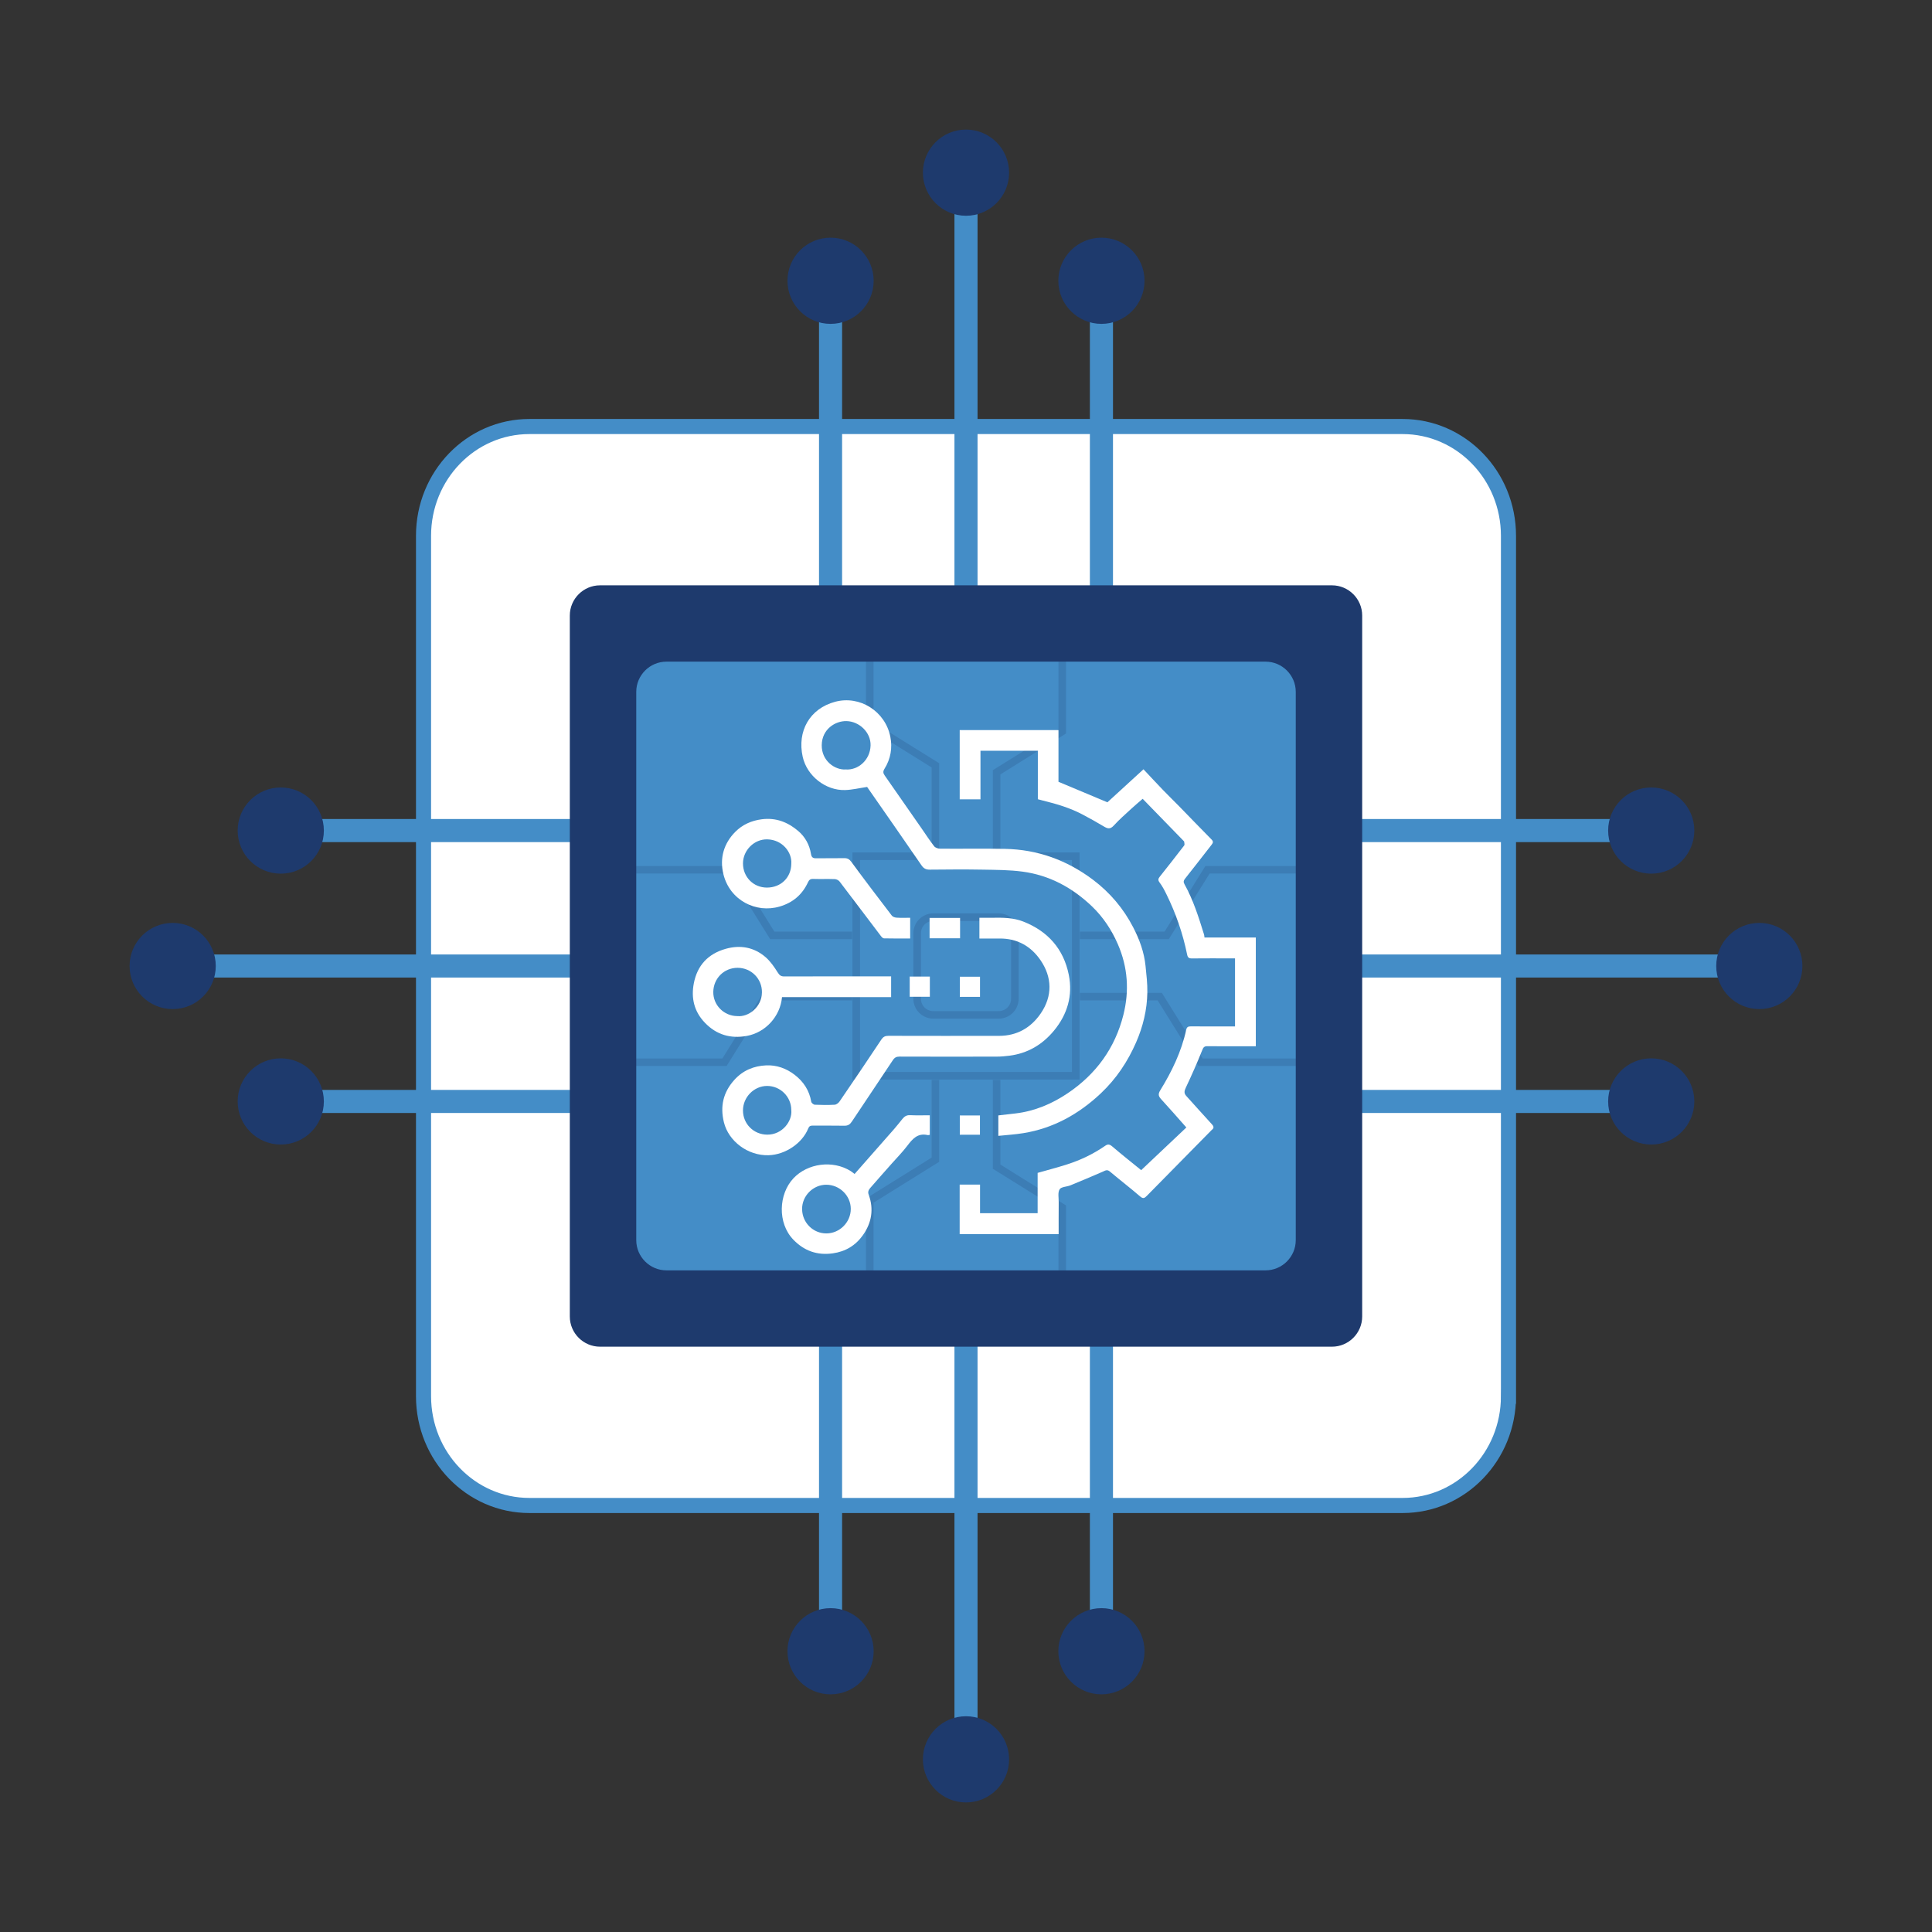 <?xml version="1.0" encoding="utf-8"?>
<!-- Generator: Adobe Illustrator 16.0.0, SVG Export Plug-In . SVG Version: 6.00 Build 0)  -->
<!DOCTYPE svg PUBLIC "-//W3C//DTD SVG 1.1//EN" "http://www.w3.org/Graphics/SVG/1.1/DTD/svg11.dtd">
<svg version="1.1" id="Layer_1" xmlns="http://www.w3.org/2000/svg" xmlns:xlink="http://www.w3.org/1999/xlink" x="0px" y="0px"
	 width="256px" height="256px" viewBox="0 0 256 256" enable-background="new 0 0 256 256" xml:space="preserve">
<rect x="0" y="0" width="256" height="256" fill="#333333" stroke="none"/>
<g>
	<g>
		<g>
			<g>
				<path fill="#FFFFFF" stroke="#448DC7" stroke-width="2" stroke-miterlimit="10" d="M199.881,185.004
					c0,7.997-6.281,14.48-14.026,14.48H70.147c-7.749,0-14.028-6.483-14.028-14.48V70.995c0-7.995,6.279-14.478,14.028-14.478
					h115.708c7.745,0,14.026,6.483,14.026,14.478V185.004z"/>
				<g>
					<g>
						<g>
							<g>
								<rect x="108.524" y="37.203" fill="#448DC7" width="3.058" height="54.334"/>
								<circle fill="#1E3A6D" cx="110.054" cy="37.203" r="5.71"/>
							</g>
							<g>
								<rect x="144.416" y="37.203" fill="#448DC7" width="3.06" height="54.334"/>
								<circle fill="#1E3A6D" cx="145.946" cy="37.203" r="5.71"/>
							</g>
						</g>
						<g>
							<rect x="126.47" y="22.88" fill="#448DC7" width="3.059" height="68.657"/>
							<circle fill="#1E3A6D" cx="128" cy="22.88" r="5.71"/>
						</g>
					</g>
					<g>
						<g>
							<g>
								<rect x="144.416" y="164.465" fill="#448DC7" width="3.06" height="54.332"/>
								<path fill="#1E3A6D" d="M140.236,218.797c0-3.153,2.558-5.707,5.709-5.707c3.155,0,5.711,2.554,5.711,5.707
									c0,3.155-2.556,5.711-5.711,5.711C142.794,224.508,140.236,221.952,140.236,218.797z"/>
							</g>
							<g>
								<rect x="108.524" y="164.465" fill="#448DC7" width="3.058" height="54.332"/>
								<path fill="#1E3A6D" d="M104.344,218.797c0-3.153,2.558-5.707,5.709-5.707c3.153,0,5.711,2.554,5.711,5.707
									c0,3.155-2.558,5.711-5.711,5.711C106.902,224.508,104.344,221.952,104.344,218.797z"/>
							</g>
						</g>
						<g>
							<rect x="126.47" y="164.465" fill="#448DC7" width="3.059" height="68.657"/>
							<circle fill="#1E3A6D" cx="128" cy="233.122" r="5.71"/>
						</g>
					</g>
				</g>
				<g>
					<g>
						<g>
							<g>
								<rect x="37.203" y="144.419" fill="#448DC7" width="54.333" height="3.057"/>
								<circle fill="#1E3A6D" cx="37.203" cy="145.946" r="5.71"/>
							</g>
							<g>
								<rect x="37.203" y="108.524" fill="#448DC7" width="54.333" height="3.06"/>
								<circle fill="#1E3A6D" cx="37.203" cy="110.054" r="5.71"/>
							</g>
						</g>
						<g>
							<rect x="22.88" y="126.473" fill="#448DC7" width="68.656" height="3.058"/>
							<circle fill="#1E3A6D" cx="22.88" cy="128" r="5.71"/>
						</g>
					</g>
					<g>
						<g>
							<g>
								<rect x="164.465" y="108.524" fill="#448DC7" width="54.332" height="3.06"/>
								<circle fill="#1E3A6D" cx="218.797" cy="110.054" r="5.71"/>
							</g>
							<g>
								<rect x="164.465" y="144.419" fill="#448DC7" width="54.332" height="3.057"/>
								<circle fill="#1E3A6D" cx="218.797" cy="145.946" r="5.71"/>
							</g>
						</g>
						<g>
							<rect x="164.465" y="126.473" fill="#448DC7" width="68.654" height="3.058"/>
							<circle fill="#1E3A6D" cx="233.119" cy="128" r="5.71"/>
						</g>
					</g>
				</g>
				<g>
					<g>
						<path fill="#1E3A6D" d="M180.496,174.443c0,2.2-1.8,4-4,4H79.503c-2.2,0-4-1.8-4-4V81.559c0-2.2,1.8-4,4-4h96.993
							c2.2,0,4,1.8,4,4V174.443z"/>
					</g>
					<g>
						<path fill="#448DC7" d="M171.694,164.329c0,2.2-1.8,4-4,4H88.307c-2.2,0-4-1.8-4-4V91.671c0-2.2,1.8-4,4-4h79.388
							c2.2,0,4,1.8,4,4V164.329z"/>
					</g>
				</g>
			</g>
			<g opacity="0.2">
				<rect x="113.456" y="113.456" fill="none" stroke="#1E3A6D" stroke-miterlimit="10" width="29.089" height="29.089"/>
				<g>
					<g>
						<polyline fill="none" stroke="#1E3A6D" stroke-miterlimit="10" points="132.055,112.916 132.055,102.331 140.752,96.917 
							140.752,86.091 						"/>
						<polyline fill="none" stroke="#1E3A6D" stroke-miterlimit="10" points="123.946,112.916 123.946,101.413 115.247,96 
							115.247,85.171 						"/>
					</g>
					<g>
						<polyline fill="none" stroke="#1E3A6D" stroke-miterlimit="10" points="123.946,143.085 123.946,153.669 115.247,159.083 
							115.247,169.91 						"/>
						<polyline fill="none" stroke="#1E3A6D" stroke-miterlimit="10" points="132.055,143.085 132.055,154.59 140.752,160.002 
							140.752,170.828 						"/>
					</g>
				</g>
				<g>
					<g>
						<polyline fill="none" stroke="#1E3A6D" stroke-miterlimit="10" points="112.916,123.946 102.332,123.946 96.916,115.247 
							81.818,115.247 						"/>
						<polyline fill="none" stroke="#1E3A6D" stroke-miterlimit="10" points="112.916,132.055 101.412,132.055 96,140.752 
							80.898,140.752 						"/>
					</g>
					<g>
						<polyline fill="none" stroke="#1E3A6D" stroke-miterlimit="10" points="143.085,132.055 153.671,132.055 159.083,140.752 
							174.183,140.752 						"/>
						<polyline fill="none" stroke="#1E3A6D" stroke-miterlimit="10" points="143.085,123.946 154.59,123.946 160.002,115.247 
							175.102,115.247 						"/>
					</g>
				</g>
			</g>
		</g>
		<path opacity="0.2" fill="none" stroke="#1E3A6D" stroke-miterlimit="10" d="M134.475,132.342c0,1.177-0.957,2.135-2.133,2.135
			h-8.681c-1.18,0-2.135-0.958-2.135-2.135v-8.683c0-1.179,0.956-2.133,2.135-2.133h8.681c1.176,0,2.133,0.955,2.133,2.133V132.342z
			"/>
	</g>
	<g>
		<path fill-rule="evenodd" clip-rule="evenodd" fill="#FFFFFF" d="M140.277,163.523c-4.419,0-8.75,0-13.115,0
			c0-2.189,0-4.353,0-6.56c0.885,0,1.767,0,2.699,0c0,1.252,0,2.497,0,3.789c2.56,0,5.07,0,7.631,0c0-1.776,0-3.563,0-5.339
			c1.336-0.381,2.63-0.716,3.903-1.124c1.801-0.574,3.494-1.389,5.051-2.467c0.35-0.243,0.586-0.207,0.93,0.087
			c1.294,1.108,2.635,2.164,3.837,3.143c2.007-1.897,3.984-3.765,5.985-5.655c-1.173-1.321-2.214-2.521-3.287-3.688
			c-0.374-0.406-0.52-0.674-0.167-1.243c1.538-2.496,2.806-5.126,3.437-8.018c0.078-0.354,0.256-0.45,0.602-0.446
			c1.939,0.014,3.879,0.007,5.864,0.007c0-3,0-5.97,0-9.02c-0.219,0-0.438,0-0.661,0c-1.688,0-3.38-0.009-5.069,0.009
			c-0.388,0.004-0.538-0.128-0.614-0.502c-0.567-2.795-1.497-5.47-2.757-8.028c-0.261-0.53-0.541-1.062-0.896-1.532
			c-0.248-0.33-0.172-0.523,0.042-0.792c1.085-1.366,2.164-2.735,3.225-4.121c0.082-0.108-0.001-0.345-0.013-0.521
			c0-0.016-0.027-0.031-0.04-0.046c-1.814-1.865-3.63-3.731-5.454-5.609c-0.516,0.45-1.017,0.865-1.494,1.306
			c-0.793,0.734-1.613,1.443-2.337,2.24c-0.464,0.511-0.817,0.418-1.314,0.118c-0.908-0.548-1.837-1.059-2.771-1.557
			c-1.67-0.893-3.471-1.426-5.298-1.873c-0.217-0.052-0.429-0.112-0.676-0.178c0-2.142,0-4.263,0-6.422c-2.539,0-5.036,0-7.602,0
			c0,2.119,0,4.254,0,6.433c-0.953,0-1.835,0-2.751,0c0-3.053,0-6.091,0-9.175c4.344,0,8.691,0,13.087,0c0,2.332,0,4.66,0,6.854
			c2.188,0.917,4.288,1.796,6.484,2.717c1.477-1.351,3.091-2.829,4.779-4.374c0.86,0.915,1.711,1.835,2.581,2.739
			c0.709,0.736,1.446,1.445,2.16,2.176c1.424,1.459,2.834,2.932,4.271,4.38c0.273,0.277,0.216,0.443,0.009,0.709
			c-1.169,1.481-2.306,2.987-3.487,4.457c-0.223,0.275-0.268,0.467-0.105,0.758c1.172,2.104,1.885,4.386,2.595,6.67
			c0.035,0.115,0.036,0.241,0.059,0.401c2.256,0,4.504,0,6.802,0c0,4.806,0,9.569,0,14.411c-0.219,0-0.44,0-0.661,0
			c-1.919,0-3.84,0.012-5.76-0.009c-0.431-0.005-0.537,0.164-0.695,0.561c-0.665,1.664-1.393,3.307-2.159,4.93
			c-0.209,0.443-0.268,0.743,0.074,1.116c1.129,1.235,2.23,2.496,3.369,3.726c0.275,0.297,0.322,0.509-0.007,0.761
			c-0.017,0.011-0.028,0.029-0.044,0.043c-2.853,2.896-5.706,5.785-8.551,8.686c-0.308,0.313-0.494,0.433-0.906,0.075
			c-1.305-1.128-2.679-2.177-3.995-3.29c-0.374-0.318-0.621-0.121-0.942,0.018c-1.422,0.614-2.847,1.222-4.279,1.807
			c-0.485,0.199-1.229,0.188-1.441,0.529c-0.264,0.428-0.116,1.121-0.121,1.7C140.271,160.684,140.277,162.079,140.277,163.523z"/>
		<path fill-rule="evenodd" clip-rule="evenodd" fill="#FFFFFF" d="M132.284,150.508c0-0.998,0-1.811,0-2.71
			c0.759-0.087,1.521-0.175,2.284-0.263c2.531-0.298,4.814-1.268,6.906-2.674c3.759-2.528,6.277-5.987,7.382-10.389
			c0.796-3.172,0.591-6.302-0.729-9.346c-0.832-1.916-1.961-3.621-3.454-5.045c-2.577-2.46-5.62-4.111-9.182-4.586
			c-1.736-0.232-3.51-0.233-5.268-0.263c-2.336-0.042-4.673-0.023-7.011,0c-0.505,0.004-0.812-0.139-1.109-0.572
			c-2.408-3.507-4.847-6.994-7.206-10.386c-1.001,0.147-1.952,0.38-2.909,0.412c-2.592,0.083-5.061-1.879-5.624-4.394
			c-0.761-3.406,0.919-6.397,4.295-7.303c3.279-0.88,6.645,1.27,7.311,4.619c0.296,1.493,0.047,2.949-0.763,4.249
			c-0.24,0.385-0.189,0.6,0.034,0.919c1.633,2.329,3.253,4.665,4.877,7c0.549,0.789,1.07,1.599,1.66,2.356
			c0.154,0.198,0.52,0.322,0.789,0.324c2.858,0.022,5.719-0.029,8.576,0.023c4.335,0.08,8.22,1.485,11.684,4.093
			c2.261,1.703,4.04,3.813,5.333,6.314c0.827,1.601,1.448,3.293,1.63,5.107c0.118,1.169,0.259,2.347,0.239,3.516
			c-0.039,2.295-0.569,4.502-1.487,6.604c-1.113,2.553-2.637,4.838-4.67,6.754c-2.912,2.746-6.281,4.635-10.272,5.28
			C134.528,150.324,133.439,150.387,132.284,150.508z M112.071,101.958c1.612,0.117,3.228-1.224,3.285-3.178
			c0.051-1.713-1.47-3.19-3.191-3.231c-1.471-0.036-3.263,1.061-3.28,3.2C108.868,100.844,110.653,102.055,112.071,101.958z"/>
		<path fill-rule="evenodd" clip-rule="evenodd" fill="#FFFFFF" d="M129.777,124.361c0-0.943,0-1.796,0-2.751
			c0.555,0,1.106,0.007,1.659-0.001c1.405-0.022,2.804-0.026,4.146,0.499c3.268,1.28,5.348,3.633,6.037,7.052
			c0.55,2.737-0.17,5.245-1.971,7.417c-1.545,1.862-3.49,3.001-5.897,3.309c-0.552,0.07-1.109,0.122-1.664,0.122
			c-4.297,0.011-8.596,0.011-12.893-0.003c-0.414,0-0.653,0.115-0.897,0.487c-1.787,2.714-3.621,5.401-5.415,8.114
			c-0.258,0.388-0.521,0.567-0.997,0.558c-1.397-0.028-2.796-0.002-4.193-0.016c-0.306-0.004-0.477,0.072-0.599,0.379
			c-0.762,1.909-2.975,3.479-5.256,3.547c-2.739,0.079-5.299-1.851-5.916-4.366c-0.517-2.109-0.098-3.955,1.359-5.59
			c1.142-1.278,2.596-1.879,4.241-1.951c1.381-0.063,2.665,0.396,3.774,1.249c1.178,0.909,1.946,2.073,2.198,3.567
			c0.027,0.163,0.307,0.393,0.478,0.399c0.875,0.04,1.753,0.049,2.626,0c0.227-0.014,0.509-0.228,0.648-0.433
			c1.859-2.717,3.708-5.442,5.527-8.187c0.254-0.383,0.508-0.511,0.948-0.511c4.882,0.013,9.763,0.011,14.646,0.006
			c2.366,0,4.216-1.05,5.528-2.959c1.595-2.321,1.523-4.813-0.019-7.066c-1.276-1.866-3.098-2.893-5.422-2.873
			C131.581,124.368,130.71,124.361,129.777,124.361z M104.85,147.089c-0.002-1.763-1.449-3.203-3.214-3.196
			c-1.732,0.007-3.187,1.489-3.188,3.244c-0.002,1.783,1.412,3.194,3.201,3.21C103.685,150.366,105.005,148.529,104.85,147.089z"/>
		<path fill-rule="evenodd" clip-rule="evenodd" fill="#FFFFFF" d="M120.602,121.61c0,0.945,0,1.799,0,2.744
			c-1.161,0-2.319,0.011-3.475-0.016c-0.145-0.002-0.315-0.194-0.422-0.335c-1.82-2.396-3.626-4.804-5.455-7.195
			c-0.131-0.172-0.415-0.313-0.633-0.321c-0.958-0.034-1.918,0.006-2.876-0.024c-0.374-0.011-0.533,0.131-0.682,0.451
			c-0.759,1.636-2.009,2.698-3.753,3.208c-3.142,0.918-6.585-0.823-7.444-4.259c-0.533-2.134,0.033-4.105,1.588-5.66
			c0.929-0.929,2.108-1.466,3.482-1.644c1.905-0.248,3.476,0.391,4.853,1.566c0.9,0.769,1.478,1.815,1.669,3.005
			c0.078,0.48,0.261,0.608,0.716,0.599c1.229-0.026,2.46,0.006,3.69-0.017c0.435-0.008,0.681,0.127,0.954,0.499
			c1.755,2.393,3.553,4.755,5.357,7.112c0.125,0.162,0.414,0.259,0.634,0.272C119.383,121.635,119.964,121.61,120.602,121.61z
			 M104.85,114.43c0.112-1.462-1.15-3.163-3.18-3.211c-1.737-0.041-3.217,1.447-3.221,3.183c-0.004,1.803,1.377,3.204,3.164,3.208
			C103.478,117.614,104.849,116.269,104.85,114.43z"/>
		<path fill-rule="evenodd" clip-rule="evenodd" fill="#FFFFFF" d="M103.621,132.125c-0.236,2.584-2.21,4.688-4.653,5.137
			c-2.164,0.398-4.032-0.146-5.564-1.74c-1.417-1.477-1.851-3.245-1.469-5.228c0.46-2.383,1.895-3.907,4.213-4.566
			c1.94-0.552,3.761-0.223,5.295,1.101c0.647,0.559,1.155,1.308,1.617,2.04c0.234,0.369,0.428,0.515,0.856,0.513
			c4.485-0.014,8.971-0.009,13.457-0.009c0.224,0,0.448,0,0.706,0c0,0.925,0,1.792,0,2.753c-2.407,0-4.816,0-7.226,0
			C108.457,132.125,106.061,132.125,103.621,132.125z M97.706,134.639c1.483,0.145,3.233-1.197,3.255-3.148
			c0.021-1.808-1.421-3.25-3.226-3.252c-1.783-0.002-3.193,1.392-3.221,3.189C94.486,133.183,95.926,134.633,97.706,134.639z"/>
		<path fill-rule="evenodd" clip-rule="evenodd" fill="#FFFFFF" d="M113.239,155.556c1.754-1.992,3.486-3.955,5.211-5.925
			c0.392-0.448,0.76-0.916,1.135-1.38c0.26-0.322,0.55-0.507,1.005-0.484c0.852,0.043,1.708,0.014,2.609,0.014
			c0,0.868,0,1.709,0,2.591c-0.095,0.012-0.198,0.052-0.29,0.029c-1.323-0.301-2.008,0.524-2.704,1.44
			c-0.625,0.82-1.355,1.559-2.039,2.332c-0.957,1.084-1.921,2.161-2.865,3.253c-0.205,0.238-0.335,0.5-0.197,0.873
			c0.704,1.914,0.397,3.726-0.758,5.359c-0.963,1.359-2.291,2.176-3.992,2.416c-2.082,0.295-3.81-0.337-5.234-1.814
			c-2.125-2.203-1.958-6.032,0.016-8.13c1.875-1.995,5.209-2.44,7.57-0.965C112.88,155.274,113.038,155.407,113.239,155.556z
			 M112.733,160.172c-0.008-1.735-1.465-3.176-3.227-3.189c-1.769-0.014-3.259,1.494-3.223,3.259
			c0.036,1.783,1.459,3.194,3.22,3.192C111.269,163.429,112.742,161.943,112.733,160.172z"/>
		<path fill-rule="evenodd" clip-rule="evenodd" fill="#FFFFFF" d="M123.175,121.633c1.354,0,2.678,0,4.04,0
			c0,0.903,0,1.783,0,2.697c-1.342,0-2.666,0-4.04,0C123.175,123.461,123.175,122.578,123.175,121.633z"/>
		<path fill-rule="evenodd" clip-rule="evenodd" fill="#FFFFFF" d="M120.541,129.398c0.905,0,1.771,0,2.67,0
			c0,0.892,0,1.757,0,2.675c-0.862,0-1.743,0-2.67,0C120.541,131.216,120.541,130.336,120.541,129.398z"/>
		<path fill-rule="evenodd" clip-rule="evenodd" fill="#FFFFFF" d="M129.857,129.419c0,0.905,0,1.771,0,2.67
			c-0.892,0-1.756,0-2.674,0c0-0.862,0-1.742,0-2.67C128.041,129.419,128.921,129.419,129.857,129.419z"/>
		<path fill-rule="evenodd" clip-rule="evenodd" fill="#FFFFFF" d="M127.179,147.805c0.904,0,1.769,0,2.67,0
			c0,0.851,0,1.673,0,2.551c-0.863,0-1.743,0-2.67,0C127.179,149.539,127.179,148.701,127.179,147.805z"/>
	</g>
</g>
</svg>
